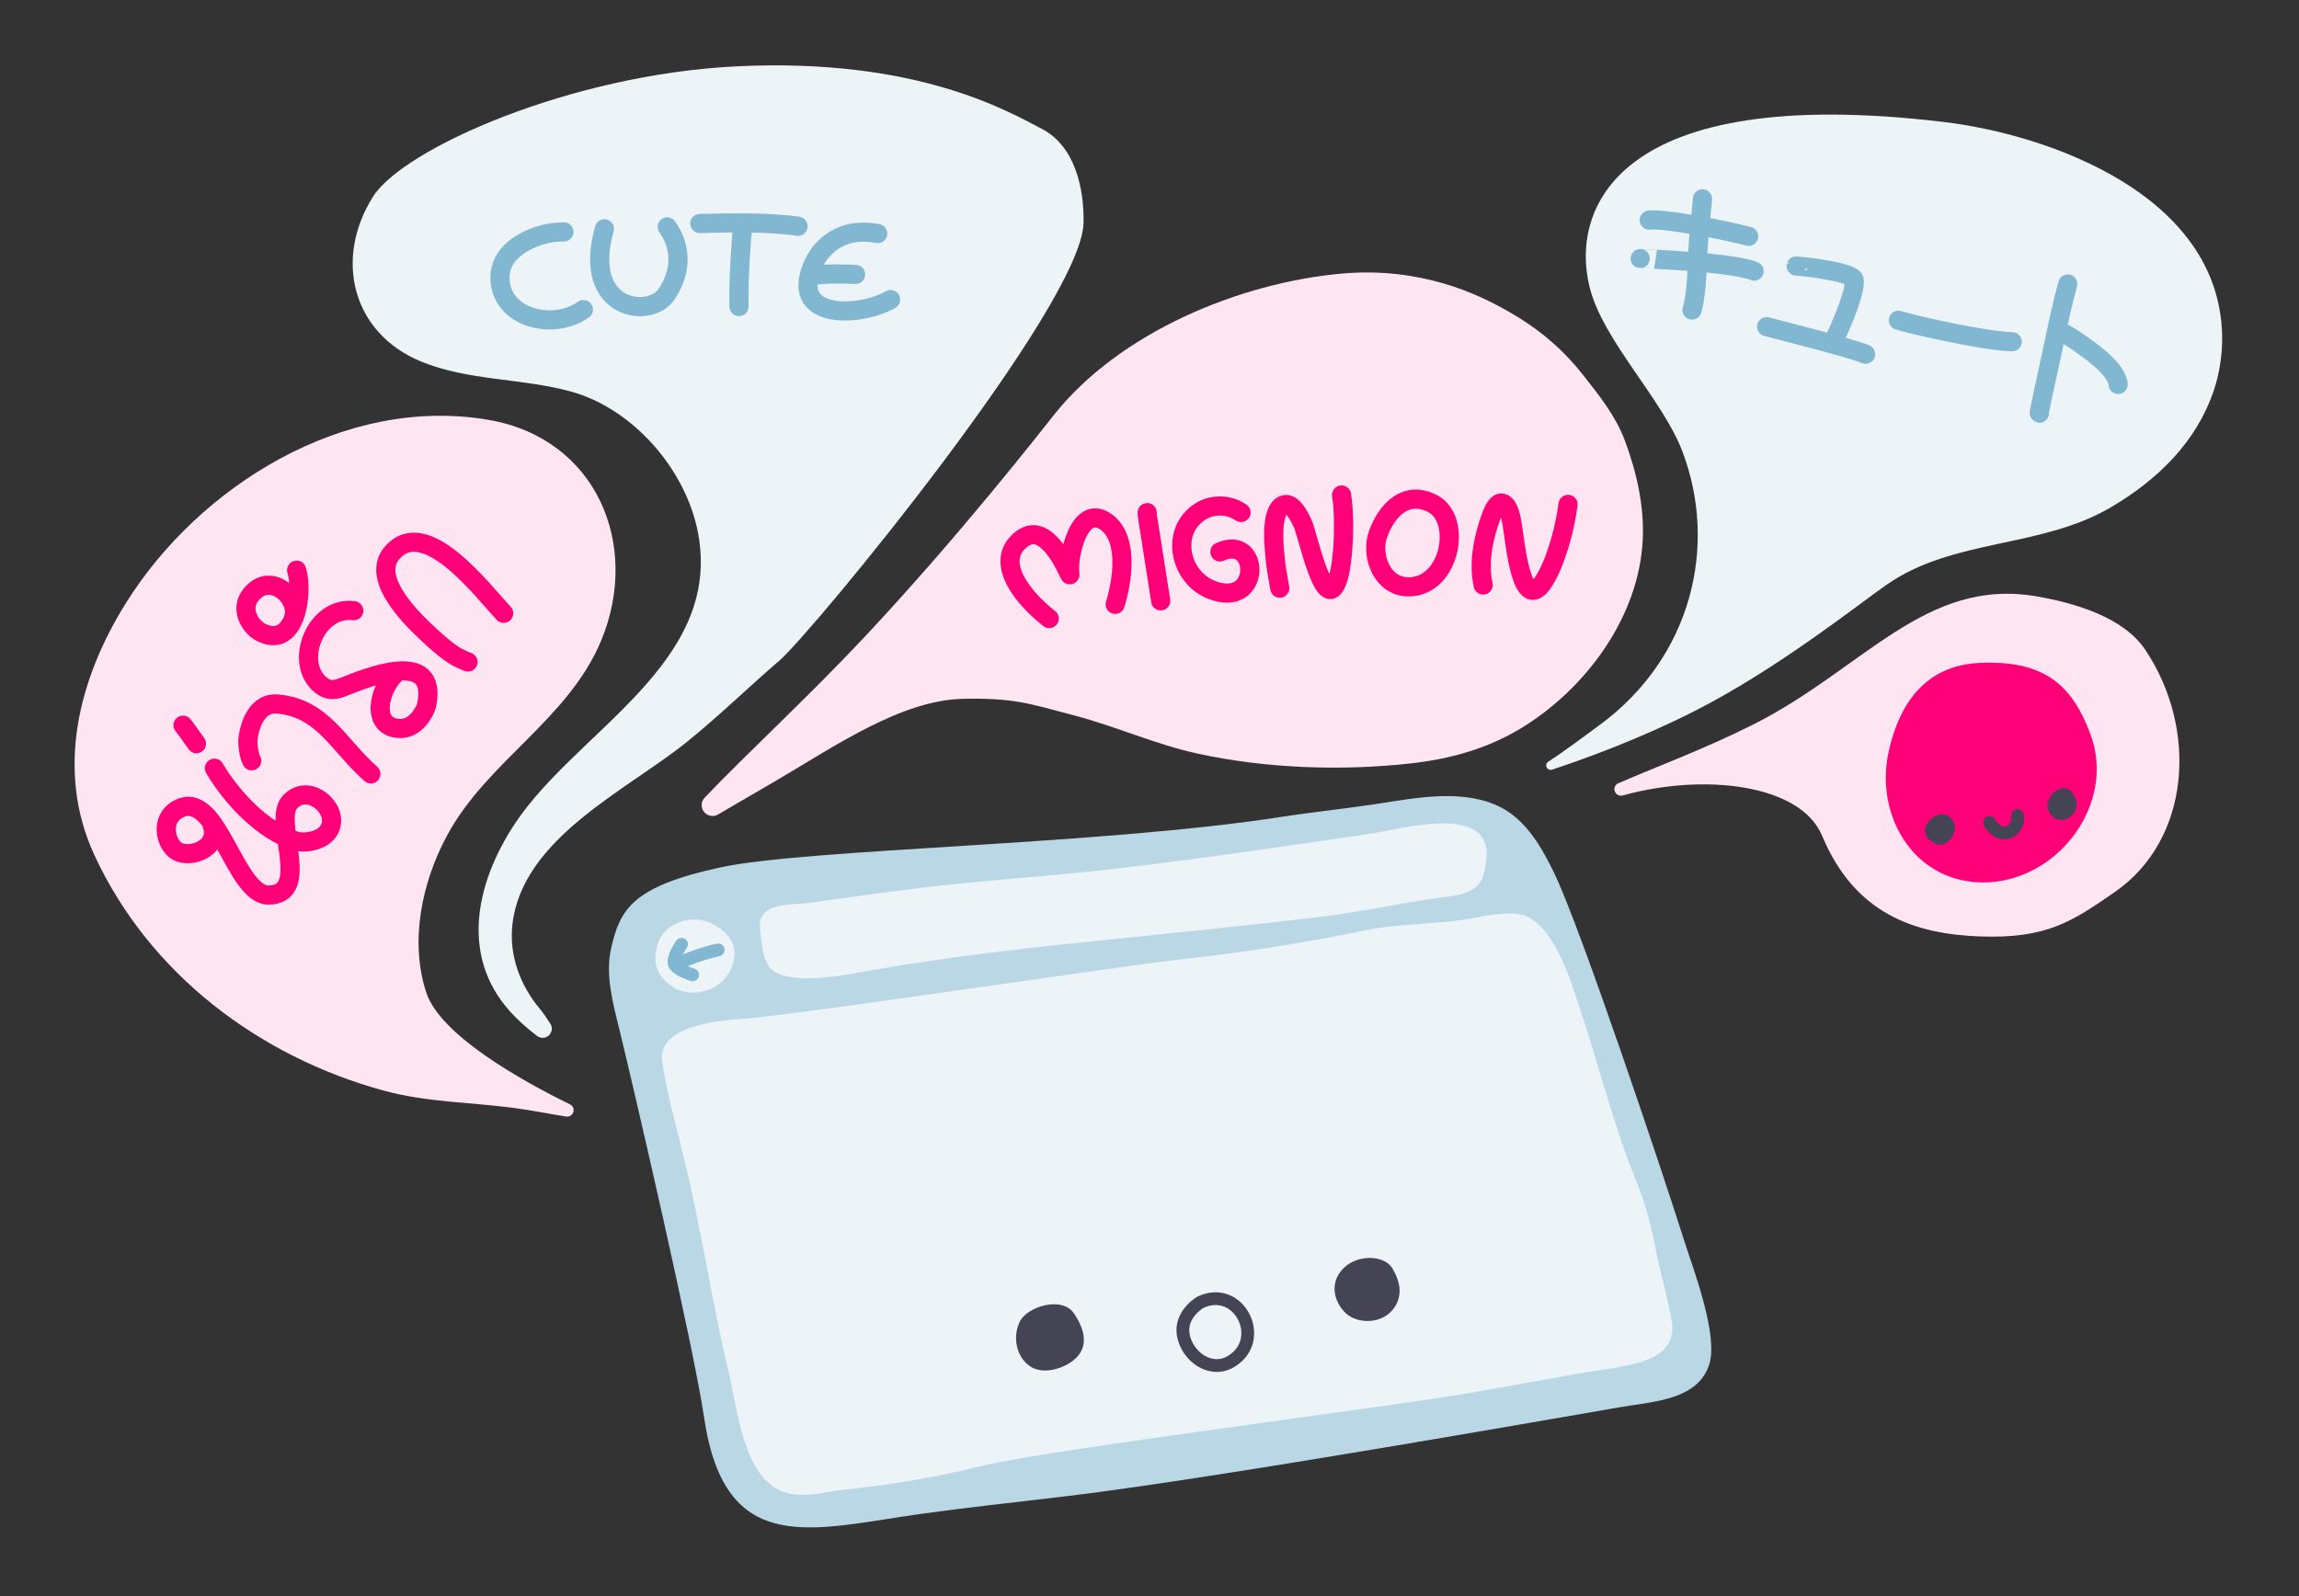 <?xml version="1.0" encoding="UTF-8" standalone="no"?><!DOCTYPE svg PUBLIC "-//W3C//DTD SVG 1.1//EN" "http://www.w3.org/Graphics/SVG/1.1/DTD/svg11.dtd"><svg width="100%" height="100%" viewBox="0 0 360 250" version="1.1" xmlns="http://www.w3.org/2000/svg" xmlns:xlink="http://www.w3.org/1999/xlink" xml:space="preserve" xmlns:serif="http://www.serif.com/" style="fill-rule:evenodd;clip-rule:evenodd;stroke-linecap:round;stroke-linejoin:round;stroke-miterlimit:1.5;"><rect x="0" y="0" width="360" height="250" fill="#333333" stroke="none"/><rect id="speaking-different-language" x="0" y="0" width="360" height="250" style="fill:none;"/><path d="M254.12,124.589c-0.477,0.139 -0.985,-0.083 -1.208,-0.527c-0.222,-0.444 -0.096,-0.984 0.302,-1.283c5.43,-2.425 13.119,-5.192 21.2,-9.235c17.28,-8.646 27.031,-23.179 44.532,-20.129c5.896,1.028 13.527,3.225 16.961,8.333c8.302,12.347 7.172,29.756 -4.796,38.002c-6.541,4.508 -10.516,7.292 -20.981,6.929c-10.466,-0.363 -19.73,-3.628 -24.806,-15.77c-3.362,-8.044 -18.309,-9.878 -31.204,-6.32Z" style="fill:#ffe5f2;"/><path d="M112.428,127.576c-0.71,0.414 -1.615,0.261 -2.149,-0.364c-0.534,-0.625 -0.544,-1.543 -0.024,-2.18c6.594,-6.926 16.375,-15.923 25.189,-25.329c14.644,-15.629 27.376,-31.913 29.592,-34.71c10.213,-12.888 28.99,-20.695 45.054,-22.139c12.602,-1.133 21.611,3.474 25.044,5.338c5.16,2.801 9.168,5.989 12.8,10.592c2.494,3.159 5.087,6.421 6.506,10.232c1.836,4.931 3.049,10.225 2.796,15.511c-0.579,12.113 -8.92,23.38 -19.068,29.545c-5.287,3.211 -11.16,4.825 -17.273,5.504c-10.859,1.206 -22.64,0.787 -33.318,-1.528c-6.547,-1.419 -12.672,-4.209 -19.135,-5.929c-7.599,-2.023 -9.766,-2.803 -17.599,-2.663c-9.714,0.174 -20.282,7.526 -29.249,12.777c-1.798,1.052 -5.573,3.251 -9.166,5.343Z" style="fill:#ffe5f2;"/><path d="M86.138,160.285c0.416,0.578 0.345,1.373 -0.167,1.868c-0.512,0.495 -1.309,0.539 -1.873,0.104c-1.181,-0.901 -2.315,-1.872 -3.393,-2.948c-8.804,-8.787 -6.468,-20.699 0,-30.413c9.624,-14.452 32.43,-24.947 28.61,-45.375c-1.868,-9.987 -10.224,-19.573 -20.02,-22.225c-7.669,-2.076 -16.072,-1.648 -23.396,-4.685c-10.846,-4.499 -13.586,-16.165 -7.479,-25.821c4.754,-7.518 30.919,-19.132 56.918,-20.399c28.071,-1.368 42.342,6.95 47.777,9.775c5.223,2.715 6.657,9.299 6.557,14.732c-0.236,12.837 -42.525,64.196 -47.629,68.575c-4.92,4.22 -9.532,8.762 -14.596,12.826c-9.355,7.508 -25.599,14.975 -27.199,28.4c-0.589,4.937 1.217,9.673 4.373,13.428c0.407,0.483 0.947,1.27 1.517,2.158Z" style="fill:#ecf4f8;"/><path d="M243.036,120.558c-0.341,0.109 -0.709,-0.056 -0.854,-0.382c-0.146,-0.327 -0.023,-0.711 0.286,-0.892c2.782,-1.803 5.466,-3.876 7.801,-5.567c14.674,-10.628 18.812,-28.307 13.147,-43.085c-3.119,-8.136 -12.317,-17.2 -14.458,-25.492c-3.14,-12.156 3.784,-32.245 55.503,-26.023c16.187,1.948 43.089,11.312 43.505,33.5c0.053,2.789 -0.401,5.828 -1.283,8.469c-2.718,8.137 -8.805,14.061 -16.162,18.385c-10.929,6.424 -24.608,4.843 -35.016,12.064c-4.681,3.248 -17.151,13.249 -30.269,19.898c-8.107,4.11 -16.366,7.182 -22.2,9.125Z" style="fill:#ecf4f8;"/><path d="M89.295,172.998c0.43,0.235 0.63,0.744 0.475,1.208c-0.155,0.464 -0.62,0.751 -1.105,0.68c-2.704,-0.429 -5.394,-0.973 -8.102,-1.335c-6.828,-0.914 -13.735,-0.889 -20.427,-2.714c-19.524,-5.323 -36.733,-18.273 -45.346,-36.886c-6.142,-13.272 -2.497,-27.605 4.919,-39.48c11.513,-18.435 34.354,-32.575 56.8,-28.706c16.934,2.918 23.8,19.586 17.669,34.469c-5.144,12.487 -17.93,18.966 -24.222,30.717c-3.886,7.256 -5.837,16.46 -3.212,24.5c2.188,6.7 14.916,13.805 22.551,17.547Z" style="fill:#ffe5f2;"/><g id="browser"><path d="M112.655,135.892c13.642,-2.984 59.312,-3.492 88.041,-7.949c5.024,-0.779 10.086,-1.286 15.111,-2.06c6.056,-0.931 13.495,-2.396 19.256,0.599c3.998,2.078 6.425,6.37 8.317,10.286c4.154,8.597 17.077,47.2 20.313,57.445c1.382,4.376 5.514,15.056 3.918,19.637c-1.844,5.29 -8.25,5.642 -13.46,6.484c-4.209,0.68 -61.819,10.95 -86.746,13.967c-7.644,0.925 -15.238,1.722 -22.878,2.778c-17.198,2.377 -31.003,7.253 -34.287,-15.13c-1.637,-11.163 -11.248,-52.551 -13.207,-60.519c-1.007,-4.094 -2.306,-8.712 -1.333,-12.928c1.406,-6.088 3.313,-9.626 16.955,-12.61Z" style="fill:#bad7e6;"/><path d="M103.088,147.564c0.868,-2.659 5.037,-4.768 8.709,-2.734c3.756,2.081 3.799,4.879 2.336,7.515c-1.818,3.275 -6.429,3.991 -9.068,2.073c-2.638,-1.919 -2.845,-4.195 -1.977,-6.854Z" style="fill:#ecf4f8;"/><path d="M106.087,150.94c2.084,-0.937 4.144,-1.653 6.379,-2.153" style="fill:none;stroke:#82b7d1;stroke-width:2px;"/><path d="M106.721,147.904c0,0 -1.569,2.218 -1.101,3.152c0.467,0.935 2.846,1.636 2.846,1.636" style="fill:none;stroke:#82b7d1;stroke-width:2px;"/><path d="M119.015,145.448c0.314,3.012 0.429,6.006 2.796,7.043c3.831,1.678 11.043,0.115 15.743,-0.698c10.581,-1.831 21.125,-3.07 31.816,-4.187c12.406,-1.296 24.899,-2.498 37.295,-3.991c6.173,-0.744 12.253,-2.067 18.402,-2.967c2.317,-0.339 5.682,-0.406 6.908,-2.78c0.427,-0.827 0.582,-1.865 0.719,-2.773c1.461,-9.625 -13.107,-5.221 -18.397,-4.456c-13.461,1.947 -27.274,4.037 -40.789,5.558c-10.068,1.132 -19.873,1.707 -29.901,2.944c-5.807,0.717 -11.592,1.564 -17.387,2.337c-2.29,0.306 -7.649,-0.281 -7.205,3.97Z" style="fill:#ecf4f8;"/><path d="M103.683,166.121c0.68,5.046 1.964,9.202 3.532,15.727c2.693,11.2 4.258,22.053 6.929,33.262c1.356,5.689 2.227,16.168 8.453,18.529c3.019,1.146 6.423,0.04 9.489,-0.289c7.483,-0.803 14.546,-1.965 21.876,-3.789c9.855,-2.453 66.193,-9.517 76.834,-11.5c3.656,-0.681 10.716,-1.847 14.372,-2.562c8.285,-1.621 16.696,-1.368 16.726,-7.637c0.007,-1.529 -2.161,-9.659 -2.433,-11.154c-0.826,-4.551 -1.673,-7.846 -3.381,-12.079c-3.606,-8.939 -5.415,-16.827 -8.467,-25.974c-1.491,-4.47 -3.833,-12.843 -8.44,-15.078c-2.09,-1.014 -6.231,-0.219 -8.372,0.199c-5.187,1.014 -11.609,0.837 -16.834,1.908c-10.633,2.18 -19.765,3.583 -30.527,4.764c-7.464,0.819 -60.301,8.742 -67.178,9.136c-4.884,0.279 -13.258,1.491 -12.579,6.537Z" style="fill:#ecf4f8;"/><path d="M159.665,207.052c1.109,-2.384 6.629,-4.127 8.516,-1.319c1.887,2.808 2.076,5.184 0.377,6.912c-1.699,1.728 -5.286,2.808 -7.363,1.296c-2.077,-1.512 -2.64,-4.506 -1.53,-6.889Z" style="fill:#445;"/><path d="M210.351,198.672c2.233,-2.271 6.449,-2.097 7.69,0c1.242,2.096 1.746,4.465 -0.039,6.563c-1.916,2.253 -5.631,2.098 -7.379,0.35c-1.747,-1.748 -2.487,-4.661 -0.272,-6.913Z" style="fill:#445;"/><path d="M187.976,203.971c0,0 -3.235,1.857 -2.697,5.079c0.564,3.38 4.258,6.101 7.448,4.224c5.701,-3.354 1.349,-12.153 -4.751,-9.303Z" style="fill:none;stroke:#445;stroke-width:2px;"/></g><g id="cute"><path d="M88.3,36.328c-1.088,-0.013 -2.217,0.128 -3.235,0.408c-3.438,0.946 -6.725,3.105 -6.774,6.616c-0.09,6.472 8.299,8.525 13.062,5.141" style="fill:none;stroke:#82b7d1;stroke-width:3px;"/><path d="M94.647,35.838c-3.637,12.833 7.121,14.157 9.731,10.244c2.146,-3.217 2.591,-7.033 0.102,-10.542" style="fill:none;stroke:#82b7d1;stroke-width:3px;"/><path d="M116.526,35.547c-0.361,-0.06 -0.459,2.6 -0.475,2.803c-0.254,3.204 -0.375,6.445 -0.338,9.659" style="fill:none;stroke:#82b7d1;stroke-width:3px;"/><path d="M109.579,35.007c4.602,-0.108 10.818,-0.254 15.389,0.433" style="fill:none;stroke:#82b7d1;stroke-width:3px;"/><path d="M137.444,36.587c-6.748,-1.303 -9.46,3.449 -10,4.602c-4.234,9.04 7.18,8.489 12.011,5.736" style="fill:none;stroke:#82b7d1;stroke-width:3px;"/><path d="M126.823,43.251c1.958,-0.509 6.488,-0.304 7.153,-0.268" style="fill:none;stroke:#82b7d1;stroke-width:3px;"/></g><g id="mignon"><path d="M164.296,96.885c-5.181,-4.103 -8.409,-9.469 -4.196,-12.528c4.213,-3.06 7.565,6.495 7.432,5.623c-0.435,-2.845 1.551,-11.522 5.893,-8.056c3.336,2.661 2.306,9.159 1.207,12.742" style="fill:none;stroke:#ff0078;stroke-width:3px;"/><path d="M179.642,80.293c-0.093,0.015 0.396,2.867 0.424,3.046c0.549,3.594 1.14,7.18 1.689,10.774" style="fill:none;stroke:#ff0078;stroke-width:3px;"/><path d="M194.331,80.274c-2.22,-1.491 -4.747,-1.16 -6.295,-0.195c-4.937,3.076 -3.314,10.383 1.694,12.316c7.909,3.053 7.602,-8.842 1.294,-5.946" style="fill:none;stroke:#ff0078;stroke-width:3px;"/><path d="M200.399,92.121c-0.14,-0.916 -0.553,-3.032 -0.645,-3.955c-0.177,-1.782 -1.021,-8.173 1.235,-9.07c1.4,-0.556 2.564,2.01 2.996,2.886c0.763,1.546 3.629,15.588 5.648,8.252c0.211,-0.766 0.335,-1.537 0.433,-2.323c0.172,-1.376 0.268,-2.75 0.305,-4.136c0.055,-2.059 0.018,-4.197 -0.294,-6.238" style="fill:none;stroke:#ff0078;stroke-width:3px;"/><path d="M224.27,78.849c-4.829,-2.412 -7.776,2.309 -8.628,5.318c-0.852,3.008 0.767,7.699 4.864,7.749c6.622,0.082 8.593,-10.655 3.764,-13.067Z" style="fill:none;stroke:#ff0078;stroke-width:3px;"/><path d="M232.25,91.632c-0.877,-3.926 0.32,-8.138 1.13,-10.388c0.219,-0.61 0.962,-2.946 2.042,-2.378c0.92,0.483 1.189,2.318 1.362,3.199c0.422,2.152 1.422,15.452 5.344,8.342c0.509,-0.925 0.943,-1.892 1.305,-2.883c0.493,-1.347 0.92,-2.722 1.267,-4.113c0.363,-1.449 0.642,-2.924 0.84,-4.408" style="fill:none;stroke:#ff0078;stroke-width:3px;"/></g><g id="narak"><path d="M33.244,129.331c1.233,3.697 -3.973,5.446 -5.903,3.707c-1.655,-1.491 -2.153,-5.226 0.988,-6.499c5.864,-2.377 8.512,13.754 13.77,13.657c6.818,-0.126 0.579,-11.538 3.27,-14.529c2.673,-2.971 7.081,0.388 6.5,3.432c-0.499,2.606 -4.057,3.093 -5.613,2.616c-5.067,-1.557 -9.986,-6.801 -12.682,-11.392" style="fill:none;stroke:#ff0078;stroke-width:3px;"/><path d="M28.661,113.591c0.743,0.93 1.404,1.936 2.103,2.901" style="fill:none;stroke:#ff0078;stroke-width:3px;"/><path d="M39.414,119.161c-0.456,-0.837 -0.661,-2.7 -0.589,-3.344c0.28,-2.49 1.549,-5.816 4.605,-5.549c7.154,0.626 9.53,6.447 14.642,10.951" style="fill:none;stroke:#ff0078;stroke-width:3px;"/><path d="M61.867,105.567c-2.586,2.45 -3.882,8.419 0.759,8.542c2.492,0.066 3.973,-2.698 4.176,-3.671c1.886,-9.064 -9.58,-4.198 -13.288,-2.744c-1.25,0.489 -2.24,0.438 -3.26,-0.384c-4.357,-3.508 -0.815,-12.444 5.145,-11.653" style="fill:none;stroke:#ff0078;stroke-width:3px;"/><path d="M45.949,96.866c1.155,-3.253 -3.806,-7.698 -6.825,-3.467c-1.461,2.047 -0.065,4.802 1.913,5.726c5.397,2.522 6.474,-6.544 5.414,-9.814" style="fill:none;stroke:#ff0078;stroke-width:3px;"/><path d="M73.286,103.692c0.091,0.097 -1.718,-0.754 -1.994,-0.926c-1.264,-0.792 -2.389,-1.771 -3.483,-2.762c-2.422,-2.196 -10.112,-9.159 -6.401,-13.421c5.191,-5.962 14.048,5.838 17.461,9.48" style="fill:none;stroke:#ff0078;stroke-width:3px;"/></g><g id="cuto"><path d="M266.587,31.145c0.035,-0.129 -0.144,1.674 -0.179,1.996c-0.143,1.338 -0.259,2.678 -0.386,4.017c-0.344,3.618 -0.122,7.877 -1.072,11.401" style="fill:none;stroke:#82b7d1;stroke-width:3px;"/><path d="M258.252,34.477c2.126,-0.332 11.95,1.568 15.57,2.543" style="fill:none;stroke:#82b7d1;stroke-width:3px;"/><path d="M256.835,40.499c-0.026,-0.007 14.146,0.509 17.849,1.962" style="fill:none;stroke:#82b7d1;stroke-width:3px;"/><path d="M281.263,41.668c0.015,-0.057 8.73,0.83 9.052,2.124c0.503,2.027 -3.404,10.211 -3.308,9.853" style="fill:none;stroke:#82b7d1;stroke-width:3px;"/><path d="M276.638,51.165c2.628,0.708 13.244,3.351 15.496,4.316" style="fill:none;stroke:#82b7d1;stroke-width:3px;"/><path d="M297.272,50.158c2.167,0.704 13.581,3.289 17.817,3.366" style="fill:none;stroke:#82b7d1;stroke-width:3px;"/><path d="M323.787,44.486c-1.385,5.06 -2.333,10.379 -3.495,15.51c-0.274,1.211 -0.523,2.426 -0.764,3.643c-0.011,0.054 -0.262,1.061 -0.183,1.082" style="fill:none;stroke:#82b7d1;stroke-width:3px;"/><path d="M322.199,51.908c0.109,-0.394 2.859,1.428 2.949,1.491c1.852,1.3 6.292,4.264 6.535,6.817" style="fill:none;stroke:#82b7d1;stroke-width:3px;"/></g><path d="M309.947,103.834c-10.649,0.505 -13.214,9.857 -14.103,13.475c-2.446,9.96 3.503,20.692 14.385,20.906c11.743,0.23 21.367,-12.214 17.047,-23.412c-2.718,-7.045 -6.681,-11.474 -17.329,-10.969Z" style="fill:#ff0078;"/><path d="M305.098,127.846c-2.293,-1.33 -5.786,2.663 -1.997,4.279c2.279,0.972 4.291,-2.948 1.997,-4.279Z" style="fill:#445;"/><path d="M324.74,124.5c-1.585,-2.661 -4.707,0.37 -4.023,2.305c1.211,3.428 5.919,0.878 4.023,-2.305Z" style="fill:#445;"/><path d="M311.533,128.831c1.845,3.1 4.8,1.279 4.385,-1.098" style="fill:none;stroke:#445;stroke-width:2px;"/></svg>